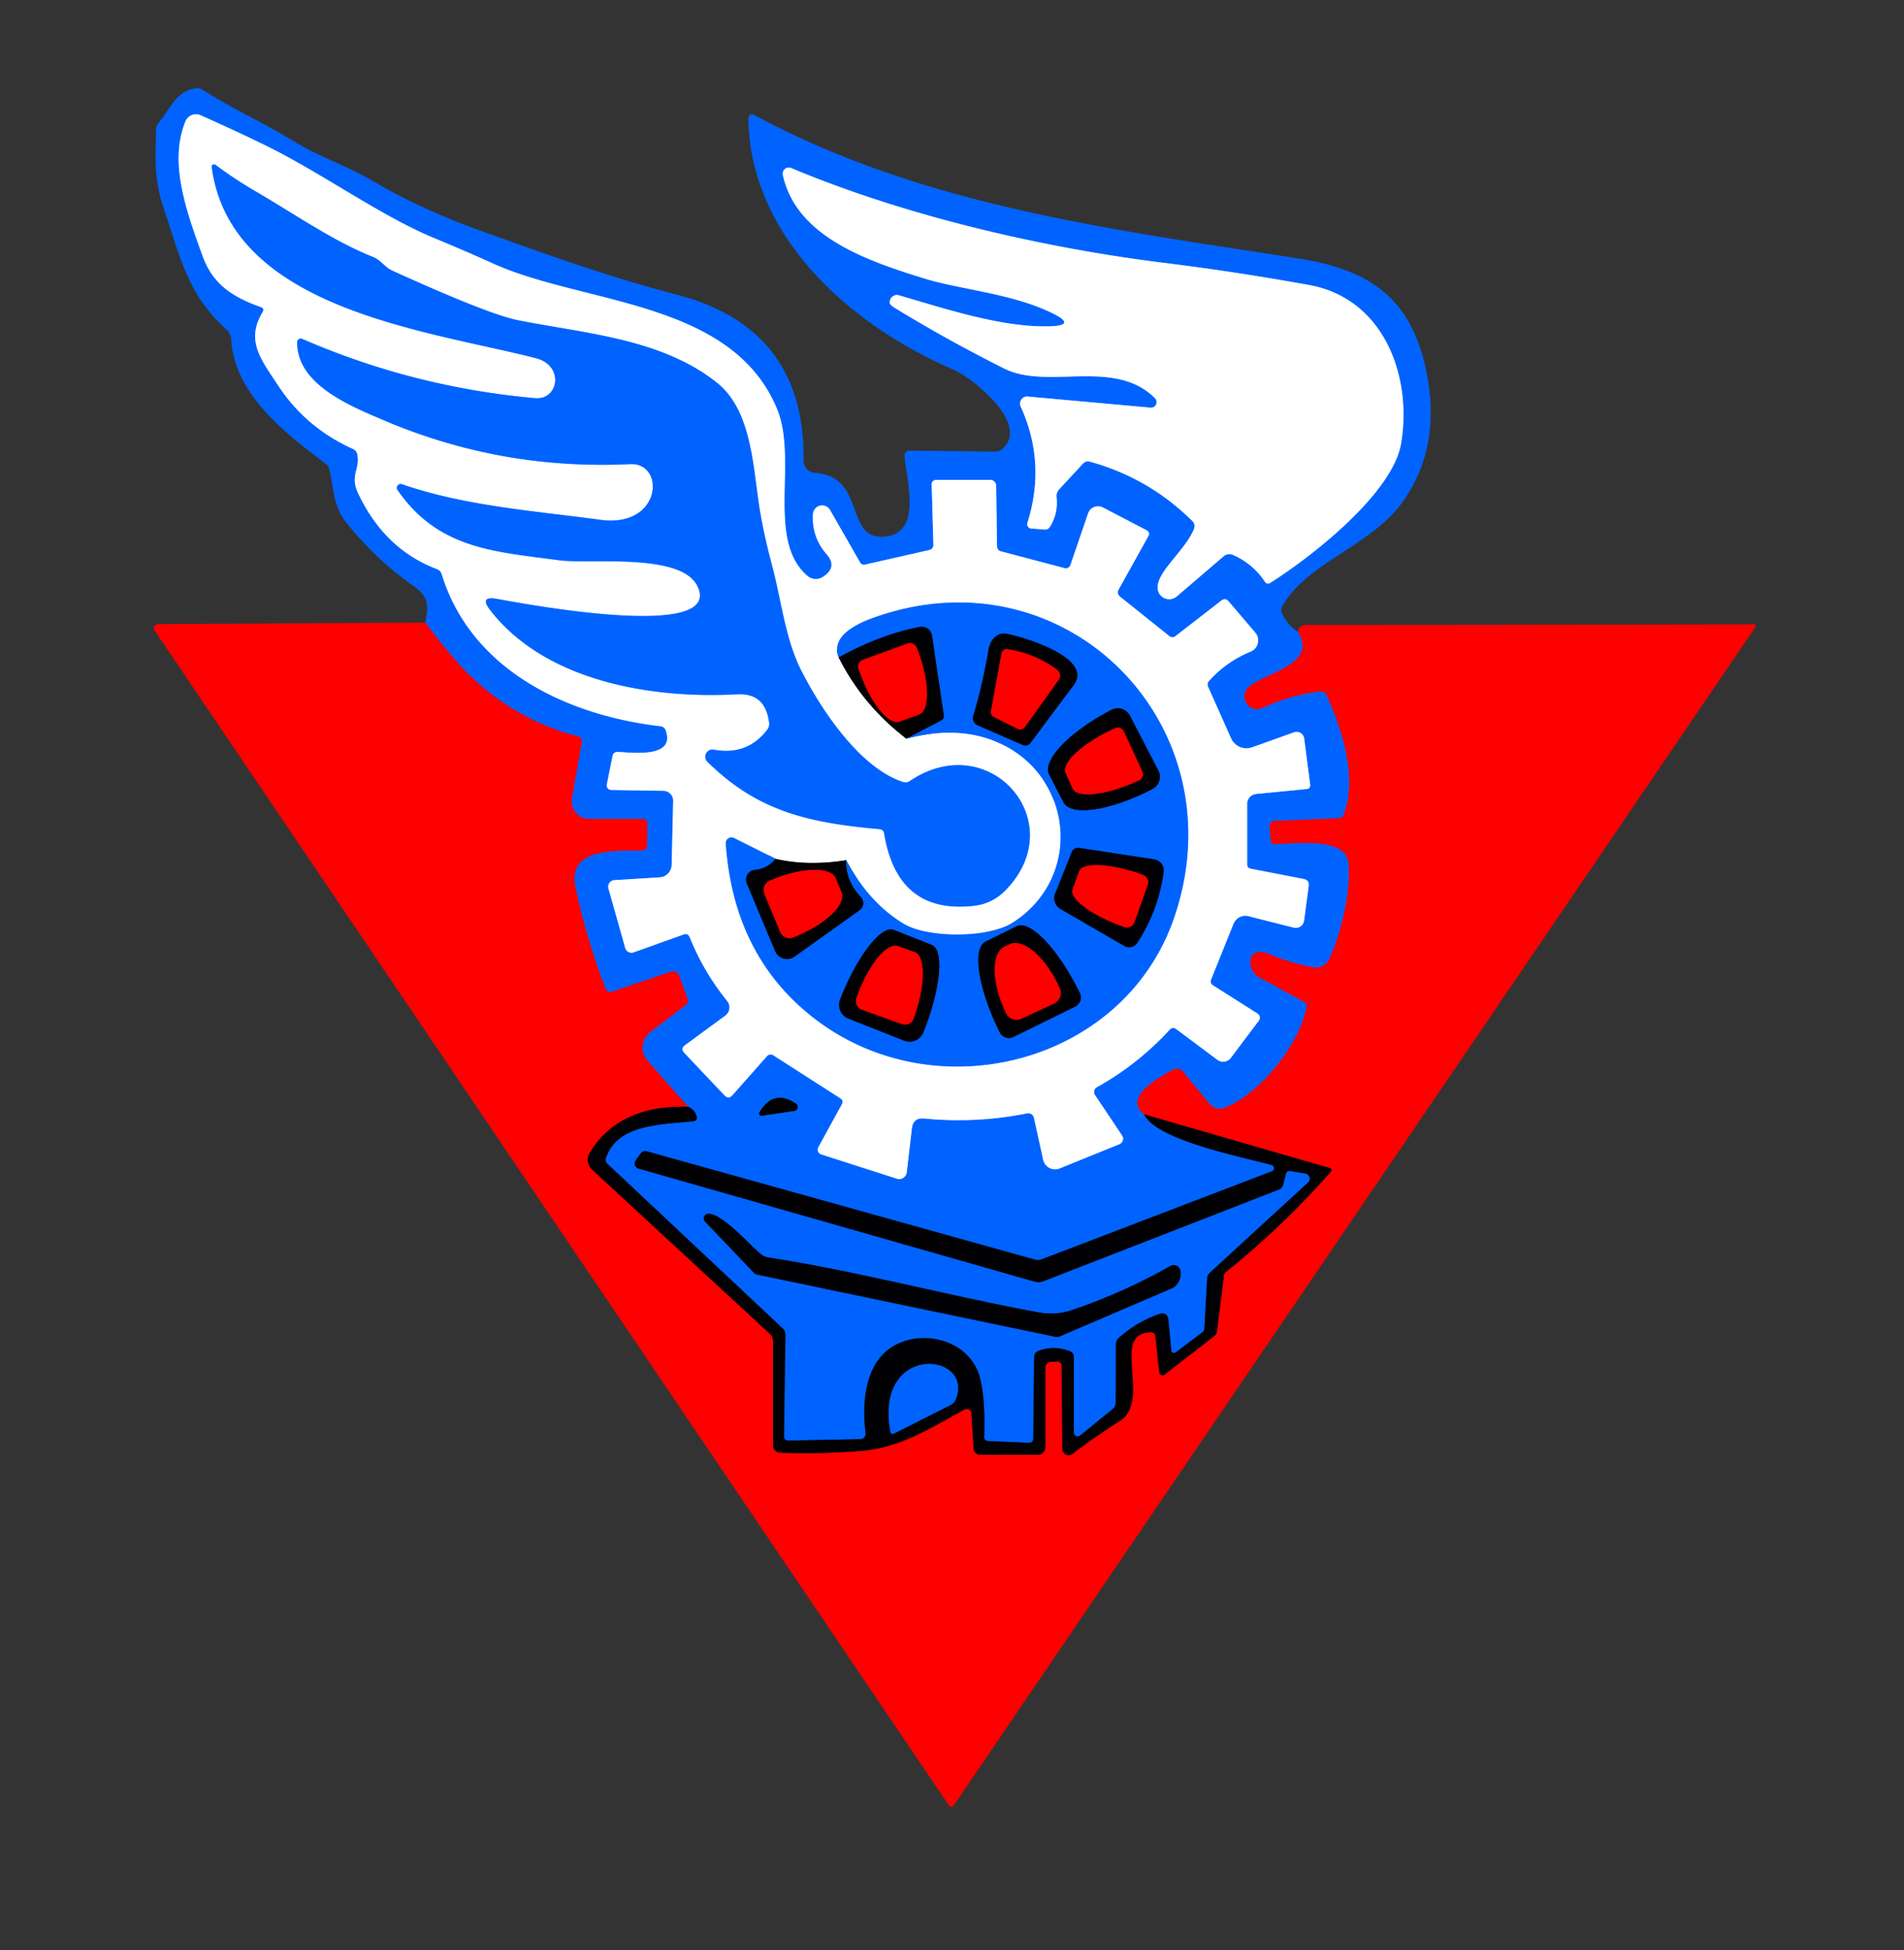 <?xml version="1.0" encoding="UTF-8" standalone="no"?>
<!DOCTYPE svg PUBLIC "-//W3C//DTD SVG 1.1//EN" "http://www.w3.org/Graphics/SVG/1.1/DTD/svg11.dtd">
<svg xmlns="http://www.w3.org/2000/svg" version="1.1" viewBox="0.00 0.00 250.00 256.00">
<rect x="0.00" y="0.00" width="250.00" height="256.00" fill="#333333" stroke="none"/>
<g stroke-width="2.00" fill="none" stroke-linecap="butt">
<path stroke="#803280" vector-effect="non-scaling-stroke" d="
  M 170.43 82.95
  C 173.09 87.23 166.23 88.25 163.99 90.18
  A 1.66 1.66 0.0 0 0 165.78 92.94
  Q 169.27 91.29 173.22 90.78
  Q 173.94 90.68 174.23 91.35
  C 176.26 95.88 178.32 102.15 176.41 106.99
  Q 176.25 107.40 175.81 107.42
  L 167.35 107.77
  A 0.66 0.65 -3.4 0 0 166.72 108.47
  L 166.82 110.20
  Q 166.86 110.86 167.53 110.82
  C 170.69 110.66 176.66 109.98 177.05 113.25
  C 177.48 116.89 176.05 122.64 174.55 125.89
  A 1.98 1.97 -72.1 0 1 172.40 127.00
  Q 169.38 126.43 166.52 125.21
  Q 165.93 124.96 165.43 125.00
  Q 164.56 125.07 164.38 125.45
  A 2.32 2.15 27.4 0 0 165.42 128.35
  L 171.20 131.52
  Q 171.66 131.76 171.56 132.28
  C 170.59 137.15 165.42 143.66 160.77 145.45
  A 1.72 1.70 59.5 0 1 158.84 144.94
  L 155.35 140.72
  Q 154.78 140.04 154.00 140.45
  Q 147.31 143.99 150.24 146.30"
/>
<path stroke="#013281" vector-effect="non-scaling-stroke" d="
  M 150.24 146.30
  C 151.82 149.71 163.24 151.90 166.97 152.95
  A 0.43 0.43 0.0 0 1 167.01 153.77
  L 136.85 165.30
  Q 136.35 165.49 135.83 165.35
  L 84.97 151.16
  Q 84.43 151.01 84.11 151.45
  L 83.47 152.33
  A 0.70 0.69 -64.2 0 0 83.84 153.41
  L 135.86 168.26
  Q 136.43 168.42 136.98 168.21
  L 167.88 156.19
  Q 168.37 155.99 168.50 155.48
  L 168.84 154.11
  Q 168.95 153.66 169.41 153.73
  L 171.42 154.07
  A 0.68 0.68 0.0 0 1 171.76 155.24
  L 158.83 167.11
  Q 158.53 167.38 158.51 167.78
  L 158.14 174.43
  A 0.66 0.65 -17.2 0 1 157.89 174.90
  L 154.54 177.43
  Q 153.84 177.96 153.76 177.08
  L 153.42 173.37
  Q 153.30 172.11 152.11 172.54
  Q 149.23 173.58 146.93 175.61
  A 1.17 1.17 0.0 0 0 146.53 176.49
  L 146.49 184.13
  Q 146.48 184.67 146.07 185.00
  L 141.83 188.46
  A 0.51 0.51 0.0 0 1 141.00 188.07
  L 140.99 178.09
  A 0.74 0.73 11.4 0 0 140.53 177.41
  Q 138.41 176.57 136.33 177.35
  A 0.83 0.83 0.0 0 0 135.79 178.13
  L 135.67 188.89
  A 0.53 0.53 0.0 0 1 135.11 189.42
  L 129.68 189.18
  A 0.48 0.48 0.0 0 1 129.22 188.68
  Q 129.40 183.58 128.65 180.82
  C 127.34 176.00 121.41 174.49 117.52 176.60
  C 113.57 178.74 113.14 184.08 113.66 188.12
  A 0.73 0.72 85.7 0 1 112.96 188.94
  L 103.53 189.12
  Q 102.94 189.13 102.94 188.53
  L 103.13 175.25
  Q 103.14 174.74 102.77 174.40
  L 79.77 152.80
  Q 79.41 152.46 79.57 152.00
  C 81.03 147.70 86.38 147.64 91.00 147.21
  Q 91.61 147.15 91.46 146.56
  Q 91.24 145.69 90.34 145.30"
/>
<path stroke="#803280" vector-effect="non-scaling-stroke" d="
  M 90.34 145.30
  L 85.02 139.26
  A 2.60 2.60 0.0 0 1 85.39 135.48
  L 90.05 131.92
  Q 90.45 131.61 90.28 131.14
  L 89.17 128.07
  A 0.84 0.83 70.6 0 0 88.11 127.56
  L 80.34 130.21
  A 0.65 0.65 0.0 0 1 79.52 129.83
  Q 77.00 123.31 75.56 116.48
  C 74.49 111.40 80.31 111.69 84.26 111.64
  Q 84.94 111.63 84.95 110.95
  L 85.01 108.17
  A 0.66 0.66 0.0 0 0 84.35 107.50
  L 77.35 107.50
  A 2.30 2.29 -85.0 0 1 75.09 104.81
  L 76.39 97.39
  A 0.62 0.61 -78.2 0 0 75.94 96.69
  Q 68.35 94.72 62.52 89.46
  Q 59.80 87.01 55.84 81.74"
/>
<path stroke="#800001" vector-effect="non-scaling-stroke" d="
  M 90.34 145.30
  Q 81.27 145.04 77.43 151.34
  A 1.75 1.75 0.0 0 0 77.74 153.54
  L 101.12 175.14
  A 1.19 1.18 -68.8 0 1 101.50 176.01
  L 101.50 189.73
  A 0.98 0.98 0.0 0 0 102.45 190.71
  Q 107.91 190.92 113.25 190.46
  C 118.23 190.03 122.33 187.42 126.63 185.04
  A 0.62 0.62 0.0 0 1 127.55 185.55
  L 127.84 190.17
  A 0.89 0.88 -1.7 0 0 128.73 191.00
  L 136.25 191.00
  A 1.00 1.00 0.0 0 0 137.25 190.00
  L 137.25 179.55
  A 0.78 0.78 0.0 0 1 138.00 178.77
  L 138.81 178.75
  A 0.56 0.56 0.0 0 1 139.40 179.31
  L 139.49 190.22
  A 0.82 0.82 0.0 0 0 140.81 190.87
  Q 143.77 188.62 147.03 186.55
  C 151.27 183.86 145.71 175.00 151.08 174.91
  Q 151.66 174.90 151.72 175.48
  L 152.22 180.16
  A 0.44 0.44 0.0 0 0 152.92 180.46
  L 159.45 175.38
  A 0.93 0.92 74.9 0 0 159.79 174.78
  L 160.72 167.38
  A 0.50 0.48 -17.4 0 1 160.90 167.05
  Q 168.35 161.06 174.68 153.89
  Q 175.04 153.47 174.51 153.32
  L 150.24 146.30"
/>
<path stroke="#80b1ff" vector-effect="non-scaling-stroke" d="
  M 46.92 59.66
  C 47.31 61.64 45.90 62.38 47.03 64.77
  Q 50.49 72.10 57.37 74.71
  Q 57.85 74.89 58.00 75.39
  C 61.89 87.96 74.40 93.89 86.70 95.34
  Q 87.24 95.40 87.42 95.91
  C 88.71 99.62 82.88 98.77 81.13 98.72
  Q 80.54 98.70 80.42 99.28
  L 79.68 103.00
  A 0.60 0.59 6.5 0 0 80.25 103.71
  L 87.13 103.82
  A 1.29 1.29 0.0 0 1 88.39 105.14
  L 88.19 113.56
  A 1.67 1.66 89.1 0 1 86.63 115.18
  L 80.66 115.55
  A 0.86 0.86 0.0 0 0 79.89 116.64
  L 82.10 124.47
  A 0.85 0.85 0.0 0 0 83.19 125.03
  L 89.76 122.68
  Q 90.34 122.48 90.56 123.04
  Q 92.39 127.59 95.48 131.41
  A 1.34 1.34 0.0 0 1 95.24 133.33
  L 89.93 137.23
  Q 89.33 137.68 89.85 138.22
  L 95.12 143.79
  Q 95.66 144.36 96.18 143.77
  L 100.72 138.64
  A 0.62 0.62 0.0 0 1 101.52 138.53
  L 110.33 144.18
  Q 110.81 144.49 110.53 144.99
  L 107.45 150.62
  A 0.65 0.65 0.0 0 0 107.82 151.55
  L 117.76 154.74
  A 1.00 1.00 0.0 0 0 119.06 153.90
  L 119.73 148.15
  Q 119.90 146.70 121.35 146.84
  Q 128.20 147.50 134.87 146.16
  A 0.77 0.76 -11.7 0 1 135.76 146.74
  L 136.97 152.25
  A 1.60 1.60 0.0 0 0 139.14 153.39
  L 146.98 150.21
  A 0.77 0.77 0.0 0 0 147.33 149.07
  L 143.77 143.75
  A 0.71 0.70 -31.9 0 1 144.01 142.74
  Q 149.41 139.73 153.58 135.18
  Q 153.98 134.75 154.44 135.10
  L 159.84 139.13
  A 1.26 1.26 0.0 0 0 161.61 138.88
  L 165.29 133.99
  A 0.64 0.63 34.7 0 0 165.12 133.07
  L 159.29 129.37
  Q 158.82 129.08 159.03 128.57
  L 161.96 121.28
  A 1.68 1.68 0.0 0 1 163.94 120.28
  L 169.87 121.78
  A 1.10 1.10 0.0 0 0 171.23 120.86
  L 171.83 116.33
  Q 171.94 115.54 171.15 115.39
  L 164.24 114.05
  Q 163.75 113.96 163.75 113.46
  L 163.75 105.55
  A 1.33 1.32 87.1 0 1 164.94 104.23
  L 171.53 103.59
  Q 172.10 103.54 172.02 102.97
  L 171.24 96.95
  A 1.01 1.00 -13.4 0 0 169.91 96.14
  L 164.41 98.11
  A 2.22 2.22 0.0 0 1 161.64 96.93
  L 158.64 90.19
  Q 158.43 89.74 158.77 89.37
  Q 161.05 86.84 164.22 85.54
  A 1.58 1.58 0.0 0 0 164.82 83.05
  L 161.32 78.95
  Q 160.88 78.44 160.36 78.85
  L 154.35 83.51
  Q 153.94 83.82 153.54 83.51
  L 147.09 78.35
  Q 146.57 77.93 146.90 77.36
  L 150.76 70.42
  Q 151.06 69.88 150.52 69.60
  L 144.81 66.62
  A 1.38 1.38 0.0 0 0 142.87 67.40
  L 140.55 74.18
  A 0.63 0.63 0.0 0 1 139.79 74.59
  L 131.46 72.39
  Q 130.92 72.25 130.91 71.69
  L 130.80 63.77
  A 0.79 0.78 89.2 0 0 130.02 63.00
  L 122.91 63.00
  A 0.58 0.57 -1.0 0 0 122.33 63.59
  L 122.56 71.47
  Q 122.58 72.08 121.98 72.22
  L 113.55 74.13
  A 0.55 0.55 0.0 0 1 112.95 73.87
  L 108.99 66.96
  A 1.20 1.20 0.0 0 0 106.75 67.47
  Q 106.55 70.47 108.53 72.75
  Q 110.04 74.47 108.03 75.75
  A 1.70 1.69 -40.9 0 1 106.02 75.61
  C 100.54 70.91 104.81 60.37 102.01 53.65
  C 96.05 39.36 76.66 40.00 64.74 34.60
  Q 61.71 33.22 56.82 31.18
  C 49.80 28.24 42.11 22.62 34.63 18.98
  Q 30.44 16.95 26.33 15.13
  A 1.48 1.48 0.0 0 0 24.36 15.91
  C 22.16 21.26 24.39 27.53 26.63 33.68
  C 28.00 37.43 30.73 39.06 34.24 40.31
  Q 34.77 40.50 34.48 40.98
  C 32.24 44.71 34.22 47.12 36.58 50.69
  Q 40.20 56.17 46.35 58.94
  Q 46.82 59.16 46.92 59.66"
/>
<path stroke="#80b1ff" vector-effect="non-scaling-stroke" d="
  M 156.79 69.41
  C 155.63 72.30 151.75 75.15 152.01 77.32
  A 1.52 1.52 0.0 0 0 154.51 78.30
  L 160.68 73.02
  A 1.14 1.13 36.2 0 1 161.88 72.84
  Q 164.51 74.00 166.07 76.35
  Q 166.37 76.79 166.82 76.50
  C 172.71 72.76 182.87 64.61 183.96 58.25
  C 185.47 49.35 181.67 39.19 171.90 37.42
  Q 162.36 35.69 152.75 34.50
  C 138.14 32.69 119.68 28.70 103.89 22.06
  A 0.81 0.80 5.1 0 0 102.79 22.97
  C 104.56 31.09 113.88 34.24 121.37 36.56
  C 125.67 37.90 132.06 38.46 137.12 40.63
  Q 142.60 42.98 136.63 42.84
  C 130.63 42.71 123.77 40.43 118.03 38.77
  A 0.94 0.94 0.0 0 0 116.83 39.76
  Q 116.86 40.04 117.52 40.44
  Q 124.52 44.71 131.87 48.39
  C 137.57 51.24 146.39 46.95 151.66 52.29
  A 0.73 0.72 -19.6 0 1 151.07 53.52
  L 134.94 52.06
  A 0.93 0.92 80.2 0 0 134.02 53.37
  Q 137.39 60.79 134.90 68.65
  A 0.57 0.56 -79.3 0 0 135.39 69.38
  L 137.13 69.52
  Q 137.62 69.56 137.88 69.13
  Q 138.96 67.35 138.73 65.28
  A 1.31 1.30 63.3 0 1 139.07 64.24
  L 142.18 60.88
  Q 142.57 60.46 143.13 60.61
  Q 150.90 62.77 156.59 68.43
  A 0.92 0.91 -56.9 0 1 156.79 69.41"
/>
<path stroke="#013281" vector-effect="non-scaling-stroke" d="
  M 104.51 144.89
  Q 101.57 142.91 99.72 146.04
  A 0.30 0.29 10.9 0 0 100.02 146.48
  L 104.29 145.84
  A 0.52 0.52 0.0 0 0 104.51 144.89"
/>
<path stroke="#013281" vector-effect="non-scaling-stroke" d="
  M 136.36 172.29
  C 124.48 170.11 112.75 166.92 100.82 165.07
  Q 100.33 164.99 99.95 164.68
  C 98.28 163.32 95.13 159.57 93.09 159.34
  A 0.62 0.62 0.0 0 0 92.58 160.38
  L 99.04 167.14
  A 0.61 0.60 -14.8 0 0 99.36 167.32
  L 138.53 175.49
  Q 138.88 175.56 139.21 175.42
  L 153.84 169.15
  Q 154.30 168.95 154.59 168.54
  Q 155.10 167.82 155.01 166.90
  A 0.91 0.91 0.0 0 0 153.65 166.21
  Q 147.43 169.74 140.69 172.01
  Q 138.62 172.70 136.36 172.29"
/>
<path stroke="#80b1ff" vector-effect="non-scaling-stroke" d="
  M 48.93 33.72
  C 43.72 31.64 38.61 28.06 33.74 25.23
  Q 30.86 23.56 28.29 21.64
  A 0.31 0.30 14.9 0 0 27.80 21.92
  C 30.27 40.61 56.06 43.36 70.36 47.02
  C 74.14 47.99 73.36 52.55 70.25 52.27
  Q 54.34 50.86 39.67 44.49
  A 0.47 0.46 11.8 0 0 39.02 44.91
  C 38.96 50.48 46.03 53.30 50.27 55.12
  Q 65.75 61.75 82.76 60.93
  C 87.40 60.71 86.94 69.35 78.81 68.24
  C 70.10 67.06 61.12 66.45 52.77 63.57
  A 0.50 0.50 0.0 0 0 52.20 64.33
  C 57.57 72.10 64.95 72.41 73.42 73.55
  C 77.50 74.10 89.43 72.50 91.58 76.96
  C 95.16 84.35 67.83 79.08 65.22 78.62
  Q 62.91 78.22 64.34 80.07
  C 71.54 89.39 85.43 91.77 96.73 91.15
  C 99.42 91.00 100.67 92.38 100.99 94.88
  A 1.24 1.21 -31.0 0 1 100.75 95.79
  Q 98.12 99.23 93.73 98.42
  A 0.94 0.94 0.0 0 0 92.90 100.02
  C 99.34 106.36 105.82 108.00 115.47 108.85
  Q 116.00 108.90 116.09 109.42
  Q 117.84 120.03 127.83 118.92
  Q 130.29 118.65 132.01 116.89
  C 140.79 107.93 129.94 95.45 119.46 102.54
  Q 119.04 102.82 118.56 102.66
  C 112.88 100.82 107.80 93.13 105.23 88.08
  C 103.09 83.89 102.60 78.81 101.32 74.03
  Q 100.20 69.83 99.67 66.36
  C 98.87 61.11 98.62 53.86 94.20 50.30
  C 86.94 44.47 76.95 43.81 67.99 42.04
  Q 64.16 41.28 51.52 35.54
  C 50.53 35.10 50.01 34.14 48.93 33.72"
/>
<path stroke="#808081" vector-effect="non-scaling-stroke" d="
  M 110.12 86.31
  Q 113.24 92.53 119.00 96.97"
/>
<path stroke="#80b1ff" vector-effect="non-scaling-stroke" d="
  M 119.00 96.97
  Q 125.93 95.14 131.23 97.55
  C 140.84 101.91 142.32 115.08 132.98 121.14
  C 129.82 123.18 121.81 123.19 118.64 121.27
  Q 114.04 118.48 111.11 112.93"
/>
<path stroke="#808081" vector-effect="non-scaling-stroke" d="
  M 111.11 112.93
  Q 106.06 113.73 101.84 112.75"
/>
<path stroke="#80b1ff" vector-effect="non-scaling-stroke" d="
  M 101.84 112.75
  L 96.38 110.02
  A 0.75 0.75 0.0 0 0 95.30 110.75
  Q 96.32 125.47 106.86 133.65
  C 122.80 146.01 147.53 139.70 154.14 120.54
  C 162.82 95.37 140.07 72.09 114.81 81.06
  Q 108.91 83.15 110.12 86.31"
/>
<path stroke="#013281" vector-effect="non-scaling-stroke" d="
  M 101.84 112.75
  Q 100.73 114.06 99.15 114.19
  A 1.30 1.30 0.0 0 0 98.06 115.99
  L 101.78 124.87
  A 1.69 1.69 0.0 0 0 104.32 125.59
  L 112.87 119.49
  A 1.14 1.14 0.0 0 0 113.04 117.78
  Q 110.98 115.56 111.11 112.93"
/>
<path stroke="#013281" vector-effect="non-scaling-stroke" d="
  M 119.00 96.97
  L 123.55 94.59
  Q 123.99 94.37 123.92 93.88
  L 122.37 83.43
  A 1.35 1.35 0.0 0 0 120.78 82.30
  Q 115.58 83.30 110.12 86.31"
/>
<path stroke="#013281" vector-effect="non-scaling-stroke" d="
  M 130.65 83.63
  Q 129.98 84.25 129.81 85.22
  Q 129.04 89.82 127.79 94.00
  A 1.02 1.01 -70.5 0 0 128.36 95.22
  L 134.31 97.81
  A 0.83 0.82 -60.1 0 0 135.30 97.54
  Q 138.13 93.74 140.97 89.96
  C 143.74 86.26 133.85 83.48 132.11 83.20
  Q 131.28 83.06 130.65 83.63"
/>
<path stroke="#013281" vector-effect="non-scaling-stroke" d="
  M 152.10 101.16
  L 148.36 93.95
  A 1.79 1.79 0.0 0 0 145.95 93.18
  L 145.86 93.23
  A 11.09 3.80 -27.4 0 0 137.76 101.71
  L 139.65 105.35
  A 11.09 3.80 -27.4 0 0 151.25 103.62
  L 151.33 103.57
  A 1.79 1.79 0.0 0 0 152.10 101.16"
/>
<path stroke="#013281" vector-effect="non-scaling-stroke" d="
  M 151.55 112.82
  L 141.67 111.31
  A 0.88 0.88 0.0 0 0 140.73 111.85
  L 138.55 117.30
  A 1.65 1.65 0.0 0 0 139.25 119.34
  L 147.61 124.18
  A 1.29 1.29 0.0 0 0 149.34 123.77
  Q 152.10 119.52 152.79 114.48
  A 1.48 1.48 0.0 0 0 151.55 112.82"
/>
<path stroke="#013281" vector-effect="non-scaling-stroke" d="
  M 133.06 136.14
  L 141.17 132.15
  A 1.34 1.34 0.0 0 0 141.79 130.36
  L 141.72 130.23
  A 11.37 3.58 63.8 0 0 133.49 121.60
  L 129.40 123.62
  A 11.37 3.58 63.8 0 0 131.20 135.40
  L 131.27 135.53
  A 1.34 1.34 0.0 0 0 133.06 136.14"
/>
<path stroke="#013281" vector-effect="non-scaling-stroke" d="
  M 111.41 133.73
  L 118.72 136.62
  A 1.95 1.95 0.0 0 0 121.25 135.52
  L 121.29 135.42
  A 10.96 3.20 -68.4 0 0 122.35 124.05
  L 117.36 122.08
  A 10.96 3.20 -68.4 0 0 110.35 131.09
  L 110.31 131.20
  A 1.95 1.95 0.0 0 0 111.41 133.73"
/>
<path stroke="#800001" vector-effect="non-scaling-stroke" d="
  M 119.16 84.49
  L 113.32 86.61
  A 0.96 0.96 0.0 0 0 112.74 87.84
  L 112.97 88.47
  A 7.64 2.72 70.1 0 0 118.13 94.73
  L 120.67 93.81
  A 7.64 2.72 70.1 0 0 120.63 85.70
  L 120.39 85.06
  A 0.96 0.96 0.0 0 0 119.16 84.49"
/>
<path stroke="#800001" vector-effect="non-scaling-stroke" d="
  M 138.80 87.92
  Q 135.86 85.76 132.26 85.23
  A 0.67 0.67 0.0 0 0 131.50 85.77
  L 130.11 93.39
  A 0.69 0.68 18.5 0 0 130.48 94.12
  L 133.63 95.69
  A 0.74 0.74 0.0 0 0 134.56 95.46
  L 139.01 89.25
  A 0.96 0.96 0.0 0 0 138.80 87.92"
/>
<path stroke="#800001" vector-effect="non-scaling-stroke" d="
  M 149.99 101.30
  L 147.57 96.03
  A 0.87 0.87 0.0 0 0 146.42 95.60
  L 146.27 95.67
  A 8.21 2.66 -24.6 0 0 139.92 101.50
  L 140.84 103.52
  A 8.21 2.66 -24.6 0 0 149.41 102.52
  L 149.56 102.46
  A 0.87 0.87 0.0 0 0 149.99 101.30"
/>
<path stroke="#800001" vector-effect="non-scaling-stroke" d="
  M 148.95 121.08
  L 150.70 116.18
  A 1.04 1.04 0.0 0 0 150.07 114.85
  L 149.91 114.79
  A 7.89 2.38 19.6 0 0 141.68 114.39
  L 140.83 116.76
  A 7.89 2.38 19.6 0 0 147.47 121.65
  L 147.63 121.71
  A 1.04 1.04 0.0 0 0 148.95 121.08"
/>
<path stroke="#800001" vector-effect="non-scaling-stroke" d="
  M 100.37 117.35
  L 102.43 122.34
  A 1.34 1.34 0.0 0 0 104.18 123.07
  L 104.47 122.95
  A 7.79 3.05 -22.5 0 0 110.50 117.15
  L 109.74 115.32
  A 7.79 3.05 -22.5 0 0 101.38 115.48
  L 101.09 115.60
  A 1.34 1.34 0.0 0 0 100.37 117.35"
/>
<path stroke="#800001" vector-effect="non-scaling-stroke" d="
  M 134.12 133.74
  L 138.40 131.75
  A 1.53 1.53 0.0 0 0 139.14 129.71
  L 139.03 129.47
  A 7.72 3.53 65.0 0 0 132.56 123.96
  L 131.91 124.27
  A 7.72 3.53 65.0 0 0 131.98 132.76
  L 132.09 133.00
  A 1.53 1.53 0.0 0 0 134.12 133.74"
/>
<path stroke="#800001" vector-effect="non-scaling-stroke" d="
  M 113.18 132.56
  L 118.43 134.44
  A 1.20 1.20 0.0 0 0 119.97 133.72
  L 120.01 133.59
  A 8.12 2.84 -70.3 0 0 120.08 124.98
  L 117.91 124.21
  A 8.12 2.84 -70.3 0 0 112.50 130.90
  L 112.45 131.03
  A 1.20 1.20 0.0 0 0 113.18 132.56"
/>
<path stroke="#013281" vector-effect="non-scaling-stroke" d="
  M 125.50 183.71
  C 127.95 177.53 114.82 176.21 116.90 187.92
  Q 116.99 188.39 117.42 188.18
  L 124.83 184.44
  Q 125.30 184.20 125.50 183.71"
/>
</g>
<path fill="#0063ff" d="
  M 170.43 82.95
  C 173.09 87.23 166.23 88.25 163.99 90.18
  A 1.66 1.66 0.0 0 0 165.78 92.94
  Q 169.27 91.29 173.22 90.78
  Q 173.94 90.68 174.23 91.35
  C 176.26 95.88 178.32 102.15 176.41 106.99
  Q 176.25 107.40 175.81 107.42
  L 167.35 107.77
  A 0.66 0.65 -3.4 0 0 166.72 108.47
  L 166.82 110.20
  Q 166.86 110.86 167.53 110.82
  C 170.69 110.66 176.66 109.98 177.05 113.25
  C 177.48 116.89 176.05 122.64 174.55 125.89
  A 1.98 1.97 -72.1 0 1 172.40 127.00
  Q 169.38 126.43 166.52 125.21
  Q 165.93 124.96 165.43 125.00
  Q 164.56 125.07 164.38 125.45
  A 2.32 2.15 27.4 0 0 165.42 128.35
  L 171.20 131.52
  Q 171.66 131.76 171.56 132.28
  C 170.59 137.15 165.42 143.66 160.77 145.45
  A 1.72 1.70 59.5 0 1 158.84 144.94
  L 155.35 140.72
  Q 154.78 140.04 154.00 140.45
  Q 147.31 143.99 150.24 146.30
  C 151.82 149.71 163.24 151.90 166.97 152.95
  A 0.43 0.43 0.0 0 1 167.01 153.77
  L 136.85 165.30
  Q 136.35 165.49 135.83 165.35
  L 84.97 151.16
  Q 84.43 151.01 84.11 151.45
  L 83.47 152.33
  A 0.70 0.69 -64.2 0 0 83.84 153.41
  L 135.86 168.26
  Q 136.43 168.42 136.98 168.21
  L 167.88 156.19
  Q 168.37 155.99 168.50 155.48
  L 168.84 154.11
  Q 168.95 153.66 169.41 153.73
  L 171.42 154.07
  A 0.68 0.68 0.0 0 1 171.76 155.24
  L 158.83 167.11
  Q 158.53 167.38 158.51 167.78
  L 158.14 174.43
  A 0.66 0.65 -17.2 0 1 157.89 174.90
  L 154.54 177.43
  Q 153.84 177.96 153.76 177.08
  L 153.42 173.37
  Q 153.30 172.11 152.11 172.54
  Q 149.23 173.58 146.93 175.61
  A 1.17 1.17 0.0 0 0 146.53 176.49
  L 146.49 184.13
  Q 146.48 184.67 146.07 185.00
  L 141.83 188.46
  A 0.51 0.51 0.0 0 1 141.00 188.07
  L 140.99 178.09
  A 0.74 0.73 11.4 0 0 140.53 177.41
  Q 138.41 176.57 136.33 177.35
  A 0.83 0.83 0.0 0 0 135.79 178.13
  L 135.67 188.89
  A 0.53 0.53 0.0 0 1 135.11 189.42
  L 129.68 189.18
  A 0.48 0.48 0.0 0 1 129.22 188.68
  Q 129.40 183.58 128.65 180.82
  C 127.34 176.00 121.41 174.49 117.52 176.60
  C 113.57 178.74 113.14 184.08 113.66 188.12
  A 0.73 0.72 85.7 0 1 112.96 188.94
  L 103.53 189.12
  Q 102.94 189.13 102.94 188.53
  L 103.13 175.25
  Q 103.14 174.74 102.77 174.40
  L 79.77 152.80
  Q 79.41 152.46 79.57 152.00
  C 81.03 147.70 86.38 147.64 91.00 147.21
  Q 91.61 147.15 91.46 146.56
  Q 91.24 145.69 90.34 145.30
  L 85.02 139.26
  A 2.60 2.60 0.0 0 1 85.39 135.48
  L 90.05 131.92
  Q 90.45 131.61 90.28 131.14
  L 89.17 128.07
  A 0.84 0.83 70.6 0 0 88.11 127.56
  L 80.34 130.21
  A 0.65 0.65 0.0 0 1 79.52 129.83
  Q 77.00 123.31 75.56 116.48
  C 74.49 111.40 80.31 111.69 84.26 111.64
  Q 84.94 111.63 84.95 110.95
  L 85.01 108.17
  A 0.66 0.66 0.0 0 0 84.35 107.50
  L 77.35 107.50
  A 2.30 2.29 -85.0 0 1 75.09 104.81
  L 76.39 97.39
  A 0.62 0.61 -78.2 0 0 75.94 96.69
  Q 68.35 94.72 62.52 89.46
  Q 59.80 87.01 55.84 81.74
  C 56.25 79.58 56.35 78.38 54.39 77.01
  Q 49.31 73.44 45.47 68.61
  C 43.77 66.48 43.84 64.27 43.26 61.69
  Q 43.15 61.17 42.73 60.86
  C 37.42 56.87 30.78 51.71 30.36 44.60
  A 2.04 2.03 19.2 0 0 29.68 43.20
  C 24.56 38.63 23.60 33.47 21.47 27.29
  C 20.24 23.69 20.38 20.64 20.50 16.98
  A 1.46 1.45 66.5 0 1 20.84 16.10
  C 22.33 14.37 23.06 11.96 25.74 11.58
  A 1.26 1.24 -32.3 0 1 26.57 11.76
  C 30.50 14.29 34.46 16.03 38.71 18.62
  C 42.06 20.66 45.69 21.83 48.94 23.75
  Q 55.16 27.42 62.75 30.16
  C 72.51 33.68 80.32 36.46 88.88 38.69
  C 100.05 41.60 105.67 48.86 105.51 60.47
  A 1.60 1.59 2.3 0 0 107.00 62.08
  C 113.80 62.55 110.82 70.83 116.07 70.45
  C 121.23 70.08 118.96 62.94 118.78 59.85
  A 0.65 0.64 -1.6 0 1 119.44 59.16
  L 130.64 59.29
  Q 131.18 59.30 131.59 58.95
  C 135.32 55.75 127.81 49.64 125.04 48.45
  C 111.80 42.76 98.47 31.15 98.26 15.52
  A 0.50 0.50 0.0 0 1 99.00 15.08
  C 121.28 27.10 146.06 30.11 170.58 33.95
  C 180.26 35.47 185.70 39.51 187.46 49.71
  C 188.45 55.51 187.63 60.94 184.27 65.76
  C 180.22 71.59 171.53 73.88 168.38 79.58
  Q 168.13 80.03 168.33 80.50
  Q 168.96 81.97 170.43 82.95
  Z
  M 46.92 59.66
  C 47.31 61.64 45.90 62.38 47.03 64.77
  Q 50.49 72.10 57.37 74.71
  Q 57.85 74.89 58.00 75.39
  C 61.89 87.96 74.40 93.89 86.70 95.34
  Q 87.24 95.40 87.42 95.91
  C 88.71 99.62 82.88 98.77 81.13 98.72
  Q 80.54 98.70 80.42 99.28
  L 79.68 103.00
  A 0.60 0.59 6.5 0 0 80.25 103.71
  L 87.13 103.82
  A 1.29 1.29 0.0 0 1 88.39 105.14
  L 88.19 113.56
  A 1.67 1.66 89.1 0 1 86.63 115.18
  L 80.66 115.55
  A 0.86 0.86 0.0 0 0 79.89 116.64
  L 82.10 124.47
  A 0.85 0.85 0.0 0 0 83.19 125.03
  L 89.76 122.68
  Q 90.34 122.48 90.56 123.04
  Q 92.39 127.59 95.48 131.41
  A 1.34 1.34 0.0 0 1 95.24 133.33
  L 89.93 137.23
  Q 89.33 137.68 89.85 138.22
  L 95.12 143.79
  Q 95.66 144.36 96.18 143.77
  L 100.72 138.64
  A 0.62 0.62 0.0 0 1 101.52 138.53
  L 110.33 144.18
  Q 110.81 144.49 110.53 144.99
  L 107.45 150.62
  A 0.65 0.65 0.0 0 0 107.82 151.55
  L 117.76 154.74
  A 1.00 1.00 0.0 0 0 119.06 153.90
  L 119.73 148.15
  Q 119.90 146.70 121.35 146.84
  Q 128.20 147.50 134.87 146.16
  A 0.77 0.76 -11.7 0 1 135.76 146.74
  L 136.97 152.25
  A 1.60 1.60 0.0 0 0 139.14 153.39
  L 146.98 150.21
  A 0.77 0.77 0.0 0 0 147.33 149.07
  L 143.77 143.75
  A 0.71 0.70 -31.9 0 1 144.01 142.74
  Q 149.41 139.73 153.58 135.18
  Q 153.98 134.75 154.44 135.10
  L 159.84 139.13
  A 1.26 1.26 0.0 0 0 161.61 138.88
  L 165.29 133.99
  A 0.64 0.63 34.7 0 0 165.12 133.07
  L 159.29 129.37
  Q 158.82 129.08 159.03 128.57
  L 161.96 121.28
  A 1.68 1.68 0.0 0 1 163.94 120.28
  L 169.87 121.78
  A 1.10 1.10 0.0 0 0 171.23 120.86
  L 171.83 116.33
  Q 171.94 115.54 171.15 115.39
  L 164.24 114.05
  Q 163.75 113.96 163.75 113.46
  L 163.75 105.55
  A 1.33 1.32 87.1 0 1 164.94 104.23
  L 171.53 103.59
  Q 172.10 103.54 172.02 102.97
  L 171.24 96.95
  A 1.01 1.00 -13.4 0 0 169.91 96.14
  L 164.41 98.11
  A 2.22 2.22 0.0 0 1 161.64 96.93
  L 158.64 90.19
  Q 158.43 89.74 158.77 89.37
  Q 161.05 86.84 164.22 85.54
  A 1.58 1.58 0.0 0 0 164.82 83.05
  L 161.32 78.95
  Q 160.88 78.44 160.36 78.85
  L 154.35 83.51
  Q 153.94 83.82 153.54 83.51
  L 147.09 78.35
  Q 146.57 77.93 146.90 77.36
  L 150.76 70.42
  Q 151.06 69.88 150.52 69.60
  L 144.81 66.62
  A 1.38 1.38 0.0 0 0 142.87 67.40
  L 140.55 74.18
  A 0.63 0.63 0.0 0 1 139.79 74.59
  L 131.46 72.39
  Q 130.92 72.25 130.91 71.69
  L 130.80 63.77
  A 0.79 0.78 89.2 0 0 130.02 63.00
  L 122.91 63.00
  A 0.58 0.57 -1.0 0 0 122.33 63.59
  L 122.56 71.47
  Q 122.58 72.08 121.98 72.22
  L 113.55 74.13
  A 0.55 0.55 0.0 0 1 112.95 73.87
  L 108.99 66.96
  A 1.20 1.20 0.0 0 0 106.75 67.47
  Q 106.55 70.47 108.53 72.75
  Q 110.04 74.47 108.03 75.75
  A 1.70 1.69 -40.9 0 1 106.02 75.61
  C 100.54 70.91 104.81 60.37 102.01 53.65
  C 96.05 39.36 76.66 40.00 64.74 34.60
  Q 61.71 33.22 56.82 31.18
  C 49.80 28.24 42.11 22.62 34.63 18.98
  Q 30.44 16.95 26.33 15.13
  A 1.48 1.48 0.0 0 0 24.36 15.91
  C 22.16 21.26 24.39 27.53 26.63 33.68
  C 28.00 37.43 30.73 39.06 34.24 40.31
  Q 34.77 40.50 34.48 40.98
  C 32.24 44.71 34.22 47.12 36.58 50.69
  Q 40.20 56.17 46.35 58.94
  Q 46.82 59.16 46.92 59.66
  Z
  M 156.79 69.41
  C 155.63 72.30 151.75 75.15 152.01 77.32
  A 1.52 1.52 0.0 0 0 154.51 78.30
  L 160.68 73.02
  A 1.14 1.13 36.2 0 1 161.88 72.84
  Q 164.51 74.00 166.07 76.35
  Q 166.37 76.79 166.82 76.50
  C 172.71 72.76 182.87 64.61 183.96 58.25
  C 185.47 49.35 181.67 39.19 171.90 37.42
  Q 162.36 35.69 152.75 34.50
  C 138.14 32.69 119.68 28.70 103.89 22.06
  A 0.81 0.80 5.1 0 0 102.79 22.97
  C 104.56 31.09 113.88 34.24 121.37 36.56
  C 125.67 37.90 132.06 38.46 137.12 40.63
  Q 142.60 42.98 136.63 42.84
  C 130.63 42.71 123.77 40.43 118.03 38.77
  A 0.94 0.94 0.0 0 0 116.83 39.76
  Q 116.86 40.04 117.52 40.44
  Q 124.52 44.71 131.87 48.39
  C 137.57 51.24 146.39 46.95 151.66 52.29
  A 0.73 0.72 -19.6 0 1 151.07 53.52
  L 134.94 52.06
  A 0.93 0.92 80.2 0 0 134.02 53.37
  Q 137.39 60.79 134.90 68.65
  A 0.57 0.56 -79.3 0 0 135.39 69.38
  L 137.13 69.52
  Q 137.62 69.56 137.88 69.13
  Q 138.96 67.35 138.73 65.28
  A 1.31 1.30 63.3 0 1 139.07 64.24
  L 142.18 60.88
  Q 142.57 60.46 143.13 60.61
  Q 150.90 62.77 156.59 68.43
  A 0.92 0.91 -56.9 0 1 156.79 69.41
  Z
  M 104.51 144.89
  Q 101.57 142.91 99.72 146.04
  A 0.30 0.29 10.9 0 0 100.02 146.48
  L 104.29 145.84
  A 0.52 0.52 0.0 0 0 104.51 144.89
  Z
  M 136.36 172.29
  C 124.48 170.11 112.75 166.92 100.82 165.07
  Q 100.33 164.99 99.95 164.68
  C 98.28 163.32 95.13 159.57 93.09 159.34
  A 0.62 0.62 0.0 0 0 92.58 160.38
  L 99.04 167.14
  A 0.61 0.60 -14.8 0 0 99.36 167.32
  L 138.53 175.49
  Q 138.88 175.56 139.21 175.42
  L 153.84 169.15
  Q 154.30 168.95 154.59 168.54
  Q 155.10 167.82 155.01 166.90
  A 0.91 0.91 0.0 0 0 153.65 166.21
  Q 147.43 169.74 140.69 172.01
  Q 138.62 172.70 136.36 172.29
  Z"
/>
<path fill="#ffffff" d="
  M 46.35 58.94
  Q 40.20 56.17 36.58 50.69
  C 34.22 47.12 32.24 44.71 34.48 40.98
  Q 34.77 40.50 34.24 40.31
  C 30.73 39.06 28.00 37.43 26.63 33.68
  C 24.39 27.53 22.16 21.26 24.36 15.91
  A 1.48 1.48 0.0 0 1 26.33 15.13
  Q 30.44 16.95 34.63 18.98
  C 42.11 22.62 49.80 28.24 56.82 31.18
  Q 61.71 33.22 64.74 34.60
  C 76.66 40.00 96.05 39.36 102.01 53.65
  C 104.81 60.37 100.54 70.91 106.02 75.61
  A 1.70 1.69 -40.9 0 0 108.03 75.75
  Q 110.04 74.47 108.53 72.75
  Q 106.55 70.47 106.75 67.47
  A 1.20 1.20 0.0 0 1 108.99 66.96
  L 112.95 73.87
  A 0.55 0.55 0.0 0 0 113.55 74.13
  L 121.98 72.22
  Q 122.58 72.08 122.56 71.47
  L 122.33 63.59
  A 0.58 0.57 -1.0 0 1 122.91 63.00
  L 130.02 63.00
  A 0.79 0.78 89.2 0 1 130.80 63.77
  L 130.91 71.69
  Q 130.92 72.25 131.46 72.39
  L 139.79 74.59
  A 0.63 0.63 0.0 0 0 140.55 74.18
  L 142.87 67.40
  A 1.38 1.38 0.0 0 1 144.81 66.62
  L 150.52 69.60
  Q 151.06 69.88 150.76 70.42
  L 146.90 77.36
  Q 146.57 77.93 147.09 78.35
  L 153.54 83.51
  Q 153.94 83.82 154.35 83.51
  L 160.36 78.85
  Q 160.88 78.44 161.32 78.95
  L 164.82 83.05
  A 1.58 1.58 0.0 0 1 164.22 85.54
  Q 161.05 86.84 158.77 89.37
  Q 158.43 89.74 158.64 90.19
  L 161.64 96.93
  A 2.22 2.22 0.0 0 0 164.41 98.11
  L 169.91 96.14
  A 1.01 1.00 -13.4 0 1 171.24 96.95
  L 172.02 102.97
  Q 172.10 103.54 171.53 103.59
  L 164.94 104.23
  A 1.33 1.32 87.1 0 0 163.75 105.55
  L 163.75 113.46
  Q 163.75 113.96 164.24 114.05
  L 171.15 115.39
  Q 171.94 115.54 171.83 116.33
  L 171.23 120.86
  A 1.10 1.10 0.0 0 1 169.87 121.78
  L 163.94 120.28
  A 1.68 1.68 0.0 0 0 161.96 121.28
  L 159.03 128.57
  Q 158.82 129.08 159.29 129.37
  L 165.12 133.07
  A 0.64 0.63 34.7 0 1 165.29 133.99
  L 161.61 138.88
  A 1.26 1.26 0.0 0 1 159.84 139.13
  L 154.44 135.10
  Q 153.98 134.75 153.58 135.18
  Q 149.41 139.73 144.01 142.74
  A 0.71 0.70 -31.9 0 0 143.77 143.75
  L 147.33 149.07
  A 0.77 0.77 0.0 0 1 146.98 150.21
  L 139.14 153.39
  A 1.60 1.60 0.0 0 1 136.97 152.25
  L 135.76 146.74
  A 0.77 0.76 -11.7 0 0 134.87 146.16
  Q 128.20 147.50 121.35 146.84
  Q 119.90 146.70 119.73 148.15
  L 119.06 153.90
  A 1.00 1.00 0.0 0 1 117.76 154.74
  L 107.82 151.55
  A 0.65 0.65 0.0 0 1 107.45 150.62
  L 110.53 144.99
  Q 110.81 144.49 110.33 144.18
  L 101.52 138.53
  A 0.62 0.62 0.0 0 0 100.72 138.64
  L 96.18 143.77
  Q 95.66 144.36 95.12 143.79
  L 89.85 138.22
  Q 89.33 137.68 89.93 137.23
  L 95.24 133.33
  A 1.34 1.34 0.0 0 0 95.48 131.41
  Q 92.39 127.59 90.56 123.04
  Q 90.34 122.48 89.76 122.68
  L 83.19 125.03
  A 0.85 0.85 0.0 0 1 82.10 124.47
  L 79.89 116.64
  A 0.86 0.86 0.0 0 1 80.66 115.55
  L 86.63 115.18
  A 1.67 1.66 89.1 0 0 88.19 113.56
  L 88.39 105.14
  A 1.29 1.29 0.0 0 0 87.13 103.82
  L 80.25 103.71
  A 0.60 0.59 6.5 0 1 79.68 103.00
  L 80.42 99.28
  Q 80.54 98.70 81.13 98.72
  C 82.88 98.77 88.71 99.62 87.42 95.91
  Q 87.24 95.40 86.70 95.34
  C 74.40 93.89 61.89 87.96 58.00 75.39
  Q 57.85 74.89 57.37 74.71
  Q 50.49 72.10 47.03 64.77
  C 45.90 62.38 47.31 61.64 46.92 59.66
  Q 46.82 59.16 46.35 58.94
  Z
  M 48.93 33.72
  C 43.72 31.64 38.61 28.06 33.74 25.23
  Q 30.86 23.56 28.29 21.64
  A 0.31 0.30 14.9 0 0 27.80 21.92
  C 30.27 40.61 56.06 43.36 70.36 47.02
  C 74.14 47.99 73.36 52.55 70.25 52.27
  Q 54.34 50.86 39.67 44.49
  A 0.47 0.46 11.8 0 0 39.02 44.91
  C 38.96 50.48 46.03 53.30 50.27 55.12
  Q 65.75 61.75 82.76 60.93
  C 87.40 60.71 86.94 69.35 78.81 68.24
  C 70.10 67.06 61.12 66.45 52.77 63.57
  A 0.50 0.50 0.0 0 0 52.20 64.33
  C 57.57 72.10 64.95 72.41 73.42 73.55
  C 77.50 74.10 89.43 72.50 91.58 76.96
  C 95.16 84.35 67.83 79.08 65.22 78.62
  Q 62.91 78.22 64.34 80.07
  C 71.54 89.39 85.43 91.77 96.73 91.15
  C 99.42 91.00 100.67 92.38 100.99 94.88
  A 1.24 1.21 -31.0 0 1 100.75 95.79
  Q 98.12 99.23 93.73 98.42
  A 0.94 0.94 0.0 0 0 92.90 100.02
  C 99.34 106.36 105.82 108.00 115.47 108.85
  Q 116.00 108.90 116.09 109.42
  Q 117.84 120.03 127.83 118.92
  Q 130.29 118.65 132.01 116.89
  C 140.79 107.93 129.94 95.45 119.46 102.54
  Q 119.04 102.82 118.56 102.66
  C 112.88 100.82 107.80 93.13 105.23 88.08
  C 103.09 83.89 102.60 78.81 101.32 74.03
  Q 100.20 69.83 99.67 66.36
  C 98.87 61.11 98.62 53.86 94.20 50.30
  C 86.94 44.47 76.95 43.81 67.99 42.04
  Q 64.16 41.28 51.52 35.54
  C 50.53 35.10 50.01 34.14 48.93 33.72
  Z
  M 110.12 86.31
  Q 113.24 92.53 119.00 96.97
  Q 125.93 95.14 131.23 97.55
  C 140.84 101.91 142.32 115.08 132.98 121.14
  C 129.82 123.18 121.81 123.19 118.64 121.27
  Q 114.04 118.48 111.11 112.93
  Q 106.06 113.73 101.84 112.75
  L 96.38 110.02
  A 0.75 0.75 0.0 0 0 95.30 110.75
  Q 96.32 125.47 106.86 133.65
  C 122.80 146.01 147.53 139.70 154.14 120.54
  C 162.82 95.37 140.07 72.09 114.81 81.06
  Q 108.91 83.15 110.12 86.31
  Z"
/>
<path fill="#0063ff" d="
  M 48.93 33.72
  C 50.01 34.14 50.53 35.10 51.52 35.54
  Q 64.16 41.28 67.99 42.04
  C 76.95 43.81 86.94 44.47 94.20 50.30
  C 98.62 53.86 98.87 61.11 99.67 66.36
  Q 100.20 69.83 101.32 74.03
  C 102.60 78.81 103.09 83.89 105.23 88.08
  C 107.80 93.13 112.88 100.82 118.56 102.66
  Q 119.04 102.82 119.46 102.54
  C 129.94 95.45 140.79 107.93 132.01 116.89
  Q 130.29 118.65 127.83 118.92
  Q 117.84 120.03 116.09 109.42
  Q 116.00 108.90 115.47 108.85
  C 105.82 108.00 99.34 106.36 92.90 100.02
  A 0.94 0.94 0.0 0 1 93.73 98.42
  Q 98.12 99.23 100.75 95.79
  A 1.24 1.21 -31.0 0 0 100.99 94.88
  C 100.67 92.38 99.42 91.00 96.73 91.15
  C 85.43 91.77 71.54 89.39 64.34 80.07
  Q 62.91 78.22 65.22 78.62
  C 67.83 79.08 95.16 84.35 91.58 76.96
  C 89.43 72.50 77.50 74.10 73.42 73.55
  C 64.95 72.41 57.57 72.10 52.20 64.33
  A 0.50 0.50 0.0 0 1 52.77 63.57
  C 61.12 66.45 70.10 67.06 78.81 68.24
  C 86.94 69.35 87.40 60.71 82.76 60.93
  Q 65.75 61.75 50.27 55.12
  C 46.03 53.30 38.96 50.48 39.02 44.91
  A 0.47 0.46 11.8 0 1 39.67 44.49
  Q 54.34 50.86 70.25 52.27
  C 73.36 52.55 74.14 47.99 70.36 47.02
  C 56.06 43.36 30.27 40.61 27.80 21.92
  A 0.31 0.30 14.9 0 1 28.29 21.64
  Q 30.86 23.56 33.74 25.23
  C 38.61 28.06 43.72 31.64 48.93 33.72
  Z"
/>
<path fill="#ffffff" d="
  M 152.01 77.32
  C 151.75 75.15 155.63 72.30 156.79 69.41
  A 0.92 0.91 -56.9 0 0 156.59 68.43
  Q 150.90 62.77 143.13 60.61
  Q 142.57 60.46 142.18 60.88
  L 139.07 64.24
  A 1.31 1.30 63.3 0 0 138.73 65.28
  Q 138.96 67.35 137.88 69.13
  Q 137.62 69.56 137.13 69.52
  L 135.39 69.38
  A 0.57 0.56 -79.3 0 1 134.90 68.65
  Q 137.39 60.79 134.02 53.37
  A 0.93 0.92 80.2 0 1 134.94 52.06
  L 151.07 53.52
  A 0.73 0.72 -19.6 0 0 151.66 52.29
  C 146.39 46.95 137.57 51.24 131.87 48.39
  Q 124.52 44.71 117.52 40.44
  Q 116.86 40.04 116.83 39.76
  A 0.94 0.94 0.0 0 1 118.03 38.77
  C 123.77 40.43 130.63 42.71 136.63 42.84
  Q 142.60 42.98 137.12 40.63
  C 132.06 38.46 125.67 37.90 121.37 36.56
  C 113.88 34.24 104.56 31.09 102.79 22.97
  A 0.81 0.80 5.1 0 1 103.89 22.06
  C 119.68 28.70 138.14 32.69 152.75 34.50
  Q 162.36 35.69 171.90 37.42
  C 181.67 39.19 185.47 49.35 183.96 58.25
  C 182.87 64.61 172.71 72.76 166.82 76.50
  Q 166.37 76.79 166.07 76.35
  Q 164.51 74.00 161.88 72.84
  A 1.14 1.13 36.2 0 0 160.68 73.02
  L 154.51 78.30
  A 1.52 1.52 0.0 0 1 152.01 77.32
  Z"
/>
<path fill="#0063ff" d="
  M 101.84 112.75
  Q 100.73 114.06 99.15 114.19
  A 1.30 1.30 0.0 0 0 98.06 115.99
  L 101.78 124.87
  A 1.69 1.69 0.0 0 0 104.32 125.59
  L 112.87 119.49
  A 1.14 1.14 0.0 0 0 113.04 117.78
  Q 110.98 115.56 111.11 112.93
  Q 114.04 118.48 118.64 121.27
  C 121.81 123.19 129.82 123.18 132.98 121.14
  C 142.32 115.08 140.84 101.91 131.23 97.55
  Q 125.93 95.14 119.00 96.97
  L 123.55 94.59
  Q 123.99 94.37 123.92 93.88
  L 122.37 83.43
  A 1.35 1.35 0.0 0 0 120.78 82.30
  Q 115.58 83.30 110.12 86.31
  Q 108.91 83.15 114.81 81.06
  C 140.07 72.09 162.82 95.37 154.14 120.54
  C 147.53 139.70 122.80 146.01 106.86 133.65
  Q 96.32 125.47 95.30 110.75
  A 0.75 0.75 0.0 0 1 96.38 110.02
  L 101.84 112.75
  Z
  M 130.65 83.63
  Q 129.98 84.25 129.81 85.22
  Q 129.04 89.82 127.79 94.00
  A 1.02 1.01 -70.5 0 0 128.36 95.22
  L 134.31 97.81
  A 0.83 0.82 -60.1 0 0 135.30 97.54
  Q 138.13 93.74 140.97 89.96
  C 143.74 86.26 133.85 83.48 132.11 83.20
  Q 131.28 83.06 130.65 83.63
  Z
  M 152.10 101.16
  L 148.36 93.95
  A 1.79 1.79 0.0 0 0 145.95 93.18
  L 145.86 93.23
  A 11.09 3.80 -27.4 0 0 137.76 101.71
  L 139.65 105.35
  A 11.09 3.80 -27.4 0 0 151.25 103.62
  L 151.33 103.57
  A 1.79 1.79 0.0 0 0 152.10 101.16
  Z
  M 151.55 112.82
  L 141.67 111.31
  A 0.88 0.88 0.0 0 0 140.73 111.85
  L 138.55 117.30
  A 1.65 1.65 0.0 0 0 139.25 119.34
  L 147.61 124.18
  A 1.29 1.29 0.0 0 0 149.34 123.77
  Q 152.10 119.52 152.79 114.48
  A 1.48 1.48 0.0 0 0 151.55 112.82
  Z
  M 133.06 136.14
  L 141.17 132.15
  A 1.34 1.34 0.0 0 0 141.79 130.36
  L 141.72 130.23
  A 11.37 3.58 63.8 0 0 133.49 121.60
  L 129.40 123.62
  A 11.37 3.58 63.8 0 0 131.20 135.40
  L 131.27 135.53
  A 1.34 1.34 0.0 0 0 133.06 136.14
  Z
  M 111.41 133.73
  L 118.72 136.62
  A 1.95 1.95 0.0 0 0 121.25 135.52
  L 121.29 135.42
  A 10.96 3.20 -68.4 0 0 122.35 124.05
  L 117.36 122.08
  A 10.96 3.20 -68.4 0 0 110.35 131.09
  L 110.31 131.20
  A 1.95 1.95 0.0 0 0 111.41 133.73
  Z"
/>
<path fill="#ff0000" d="
  M 55.84 81.74
  Q 59.80 87.01 62.52 89.46
  Q 68.35 94.72 75.94 96.69
  A 0.62 0.61 -78.2 0 1 76.39 97.39
  L 75.09 104.81
  A 2.30 2.29 -85.0 0 0 77.35 107.50
  L 84.35 107.50
  A 0.66 0.66 0.0 0 1 85.01 108.17
  L 84.95 110.95
  Q 84.94 111.63 84.26 111.64
  C 80.31 111.69 74.49 111.40 75.56 116.48
  Q 77.00 123.31 79.52 129.83
  A 0.65 0.65 0.0 0 0 80.34 130.21
  L 88.11 127.56
  A 0.84 0.83 70.6 0 1 89.17 128.07
  L 90.28 131.14
  Q 90.45 131.61 90.05 131.92
  L 85.39 135.48
  A 2.60 2.60 0.0 0 0 85.02 139.26
  L 90.34 145.30
  Q 81.27 145.04 77.43 151.34
  A 1.75 1.75 0.0 0 0 77.74 153.54
  L 101.12 175.14
  A 1.19 1.18 -68.8 0 1 101.50 176.01
  L 101.50 189.73
  A 0.98 0.98 0.0 0 0 102.45 190.71
  Q 107.91 190.92 113.25 190.46
  C 118.23 190.03 122.33 187.42 126.63 185.04
  A 0.62 0.62 0.0 0 1 127.55 185.55
  L 127.84 190.17
  A 0.89 0.88 -1.7 0 0 128.73 191.00
  L 136.25 191.00
  A 1.00 1.00 0.0 0 0 137.25 190.00
  L 137.25 179.55
  A 0.78 0.78 0.0 0 1 138.00 178.77
  L 138.81 178.75
  A 0.56 0.56 0.0 0 1 139.40 179.31
  L 139.49 190.22
  A 0.82 0.82 0.0 0 0 140.81 190.87
  Q 143.77 188.62 147.03 186.55
  C 151.27 183.86 145.71 175.00 151.08 174.91
  Q 151.66 174.90 151.72 175.48
  L 152.22 180.16
  A 0.44 0.44 0.0 0 0 152.92 180.46
  L 159.45 175.38
  A 0.93 0.92 74.9 0 0 159.79 174.78
  L 160.72 167.38
  A 0.50 0.48 -17.4 0 1 160.90 167.05
  Q 168.35 161.06 174.68 153.89
  Q 175.04 153.47 174.51 153.32
  L 150.24 146.30
  Q 147.31 143.99 154.00 140.45
  Q 154.78 140.04 155.35 140.72
  L 158.84 144.94
  A 1.72 1.70 59.5 0 0 160.77 145.45
  C 165.42 143.66 170.59 137.15 171.56 132.28
  Q 171.66 131.76 171.20 131.52
  L 165.42 128.35
  A 2.32 2.15 27.4 0 1 164.38 125.45
  Q 164.56 125.07 165.43 125.00
  Q 165.93 124.96 166.52 125.21
  Q 169.38 126.43 172.40 127.00
  A 1.98 1.97 -72.1 0 0 174.55 125.89
  C 176.05 122.64 177.48 116.89 177.05 113.25
  C 176.66 109.98 170.69 110.66 167.53 110.82
  Q 166.86 110.86 166.82 110.20
  L 166.72 108.47
  A 0.66 0.65 -3.4 0 1 167.35 107.77
  L 175.81 107.42
  Q 176.25 107.40 176.41 106.99
  C 178.32 102.15 176.26 95.88 174.23 91.35
  Q 173.94 90.68 173.22 90.78
  Q 169.27 91.29 165.78 92.94
  A 1.66 1.66 0.0 0 1 163.99 90.18
  C 166.23 88.25 173.09 87.23 170.43 82.95
  Q 170.55 82.04 171.56 82.04
  Q 200.60 82.04 230.28 81.96
  A 0.24 0.24 0.0 0 1 230.48 82.34
  L 125.21 237.05
  A 0.37 0.37 0.0 0 1 124.61 237.05
  L 20.47 83.03
  Q 19.73 81.93 21.05 81.93
  L 55.84 81.74
  Z"
/>
<path fill="#010002" d="
  M 119.00 96.97
  Q 113.24 92.53 110.12 86.31
  Q 115.58 83.30 120.78 82.30
  A 1.35 1.35 0.0 0 1 122.37 83.43
  L 123.92 93.88
  Q 123.99 94.37 123.55 94.59
  L 119.00 96.97
  Z
  M 119.16 84.49
  L 113.32 86.61
  A 0.96 0.96 0.0 0 0 112.74 87.84
  L 112.97 88.47
  A 7.64 2.72 70.1 0 0 118.13 94.73
  L 120.67 93.81
  A 7.64 2.72 70.1 0 0 120.63 85.70
  L 120.39 85.06
  A 0.96 0.96 0.0 0 0 119.16 84.49
  Z"
/>
<path fill="#010002" d="
  M 130.65 83.63
  Q 131.28 83.06 132.11 83.20
  C 133.85 83.48 143.74 86.26 140.97 89.96
  Q 138.13 93.74 135.30 97.54
  A 0.83 0.82 -60.1 0 1 134.31 97.81
  L 128.36 95.22
  A 1.02 1.01 -70.5 0 1 127.79 94.00
  Q 129.04 89.82 129.81 85.22
  Q 129.98 84.25 130.65 83.63
  Z
  M 138.80 87.92
  Q 135.86 85.76 132.26 85.23
  A 0.67 0.67 0.0 0 0 131.50 85.77
  L 130.11 93.39
  A 0.69 0.68 18.5 0 0 130.48 94.12
  L 133.63 95.69
  A 0.74 0.74 0.0 0 0 134.56 95.46
  L 139.01 89.25
  A 0.96 0.96 0.0 0 0 138.80 87.92
  Z"
/>
<path fill="#ff0000" d="
  M 119.16 84.49
  A 0.96 0.96 0.0 0 1 120.39 85.06
  L 120.63 85.70
  A 7.64 2.72 70.1 0 1 120.67 93.81
  L 118.13 94.73
  A 7.64 2.72 70.1 0 1 112.97 88.47
  L 112.74 87.84
  A 0.96 0.96 0.0 0 1 113.32 86.61
  L 119.16 84.49
  Z"
/>
<path fill="#ff0000" d="
  M 138.80 87.92
  A 0.96 0.96 0.0 0 1 139.01 89.25
  L 134.56 95.46
  A 0.74 0.74 0.0 0 1 133.63 95.69
  L 130.48 94.12
  A 0.69 0.68 18.5 0 1 130.11 93.39
  L 131.50 85.77
  A 0.67 0.67 0.0 0 1 132.26 85.23
  Q 135.86 85.76 138.80 87.92
  Z"
/>
<path fill="#010002" d="
  M 152.10 101.16
  A 1.79 1.79 0.0 0 1 151.33 103.57
  L 151.25 103.62
  A 11.09 3.80 -27.4 0 1 139.65 105.35
  L 137.76 101.71
  A 11.09 3.80 -27.4 0 1 145.86 93.23
  L 145.95 93.18
  A 1.79 1.79 0.0 0 1 148.36 93.95
  L 152.10 101.16
  Z
  M 149.99 101.30
  L 147.57 96.03
  A 0.87 0.87 0.0 0 0 146.42 95.60
  L 146.27 95.67
  A 8.21 2.66 -24.6 0 0 139.92 101.50
  L 140.84 103.52
  A 8.21 2.66 -24.6 0 0 149.41 102.52
  L 149.56 102.46
  A 0.87 0.87 0.0 0 0 149.99 101.30
  Z"
/>
<path fill="#ff0000" d="
  M 149.99 101.30
  A 0.87 0.87 0.0 0 1 149.56 102.46
  L 149.41 102.52
  A 8.21 2.66 -24.6 0 1 140.84 103.52
  L 139.92 101.50
  A 8.21 2.66 -24.6 0 1 146.27 95.67
  L 146.42 95.60
  A 0.87 0.87 0.0 0 1 147.57 96.03
  L 149.99 101.30
  Z"
/>
<path fill="#010002" d="
  M 151.55 112.82
  A 1.48 1.48 0.0 0 1 152.79 114.48
  Q 152.10 119.52 149.34 123.77
  A 1.29 1.29 0.0 0 1 147.61 124.18
  L 139.25 119.34
  A 1.65 1.65 0.0 0 1 138.55 117.30
  L 140.73 111.85
  A 0.88 0.88 0.0 0 1 141.67 111.31
  L 151.55 112.82
  Z
  M 148.95 121.08
  L 150.70 116.18
  A 1.04 1.04 0.0 0 0 150.07 114.85
  L 149.91 114.79
  A 7.89 2.38 19.6 0 0 141.68 114.39
  L 140.83 116.76
  A 7.89 2.38 19.6 0 0 147.47 121.65
  L 147.63 121.71
  A 1.04 1.04 0.0 0 0 148.95 121.08
  Z"
/>
<path fill="#010002" d="
  M 101.84 112.75
  Q 106.06 113.73 111.11 112.93
  Q 110.98 115.56 113.04 117.78
  A 1.14 1.14 0.0 0 1 112.87 119.49
  L 104.32 125.59
  A 1.69 1.69 0.0 0 1 101.78 124.87
  L 98.06 115.99
  A 1.30 1.30 0.0 0 1 99.15 114.19
  Q 100.73 114.06 101.84 112.75
  Z
  M 100.37 117.35
  L 102.43 122.34
  A 1.34 1.34 0.0 0 0 104.18 123.07
  L 104.47 122.95
  A 7.79 3.05 -22.5 0 0 110.50 117.15
  L 109.74 115.32
  A 7.79 3.05 -22.5 0 0 101.38 115.48
  L 101.09 115.60
  A 1.34 1.34 0.0 0 0 100.37 117.35
  Z"
/>
<path fill="#ff0000" d="
  M 148.95 121.08
  A 1.04 1.04 0.0 0 1 147.63 121.71
  L 147.47 121.65
  A 7.89 2.38 19.6 0 1 140.83 116.76
  L 141.68 114.39
  A 7.89 2.38 19.6 0 1 149.91 114.79
  L 150.07 114.85
  A 1.04 1.04 0.0 0 1 150.70 116.18
  L 148.95 121.08
  Z"
/>
<path fill="#ff0000" d="
  M 100.37 117.35
  A 1.34 1.34 0.0 0 1 101.09 115.60
  L 101.38 115.48
  A 7.79 3.05 -22.5 0 1 109.74 115.32
  L 110.50 117.15
  A 7.79 3.05 -22.5 0 1 104.47 122.95
  L 104.18 123.07
  A 1.34 1.34 0.0 0 1 102.43 122.34
  L 100.37 117.35
  Z"
/>
<path fill="#010002" d="
  M 133.06 136.14
  A 1.34 1.34 0.0 0 1 131.27 135.53
  L 131.20 135.40
  A 11.37 3.58 63.8 0 1 129.40 123.62
  L 133.49 121.60
  A 11.37 3.58 63.8 0 1 141.72 130.23
  L 141.79 130.36
  A 1.34 1.34 0.0 0 1 141.17 132.15
  L 133.06 136.14
  Z
  M 134.12 133.74
  L 138.40 131.75
  A 1.53 1.53 0.0 0 0 139.14 129.71
  L 139.03 129.47
  A 7.72 3.53 65.0 0 0 132.56 123.96
  L 131.91 124.27
  A 7.72 3.53 65.0 0 0 131.98 132.76
  L 132.09 133.00
  A 1.53 1.53 0.0 0 0 134.12 133.74
  Z"
/>
<path fill="#010002" d="
  M 111.41 133.73
  A 1.95 1.95 0.0 0 1 110.31 131.20
  L 110.35 131.09
  A 10.96 3.20 -68.4 0 1 117.36 122.08
  L 122.35 124.05
  A 10.96 3.20 -68.4 0 1 121.29 135.42
  L 121.25 135.52
  A 1.95 1.95 0.0 0 1 118.72 136.62
  L 111.41 133.73
  Z
  M 113.18 132.56
  L 118.43 134.44
  A 1.20 1.20 0.0 0 0 119.97 133.72
  L 120.01 133.59
  A 8.12 2.84 -70.3 0 0 120.08 124.98
  L 117.91 124.21
  A 8.12 2.84 -70.3 0 0 112.50 130.90
  L 112.45 131.03
  A 1.20 1.20 0.0 0 0 113.18 132.56
  Z"
/>
<path fill="#ff0000" d="
  M 134.12 133.74
  A 1.53 1.53 0.0 0 1 132.09 133.00
  L 131.98 132.76
  A 7.72 3.53 65.0 0 1 131.91 124.27
  L 132.56 123.96
  A 7.72 3.53 65.0 0 1 139.03 129.47
  L 139.14 129.71
  A 1.53 1.53 0.0 0 1 138.40 131.75
  L 134.12 133.74
  Z"
/>
<path fill="#ff0000" d="
  M 113.18 132.56
  A 1.20 1.20 0.0 0 1 112.45 131.03
  L 112.50 130.90
  A 8.12 2.84 -70.3 0 1 117.91 124.21
  L 120.08 124.98
  A 8.12 2.84 -70.3 0 1 120.01 133.59
  L 119.97 133.72
  A 1.20 1.20 0.0 0 1 118.43 134.44
  L 113.18 132.56
  Z"
/>
<path fill="#010002" d="
  M 104.51 144.89
  A 0.52 0.52 0.0 0 1 104.29 145.84
  L 100.02 146.48
  A 0.30 0.29 10.9 0 1 99.72 146.04
  Q 101.57 142.91 104.51 144.89
  Z"
/>
<path fill="#010002" d="
  M 90.34 145.30
  Q 91.24 145.69 91.46 146.56
  Q 91.61 147.15 91.00 147.21
  C 86.38 147.64 81.03 147.70 79.57 152.00
  Q 79.41 152.46 79.77 152.80
  L 102.77 174.40
  Q 103.14 174.74 103.13 175.25
  L 102.94 188.53
  Q 102.94 189.13 103.53 189.12
  L 112.96 188.94
  A 0.73 0.72 85.7 0 0 113.66 188.12
  C 113.14 184.08 113.57 178.74 117.52 176.60
  C 121.41 174.49 127.34 176.00 128.65 180.82
  Q 129.40 183.58 129.22 188.68
  A 0.48 0.48 0.0 0 0 129.68 189.18
  L 135.11 189.42
  A 0.53 0.53 0.0 0 0 135.67 188.89
  L 135.79 178.13
  A 0.83 0.83 0.0 0 1 136.33 177.35
  Q 138.41 176.57 140.53 177.41
  A 0.74 0.73 11.4 0 1 140.99 178.09
  L 141.00 188.07
  A 0.51 0.51 0.0 0 0 141.83 188.46
  L 146.07 185.00
  Q 146.48 184.67 146.49 184.13
  L 146.53 176.49
  A 1.17 1.17 0.0 0 1 146.93 175.61
  Q 149.23 173.58 152.11 172.54
  Q 153.30 172.11 153.42 173.37
  L 153.76 177.08
  Q 153.84 177.96 154.54 177.43
  L 157.89 174.90
  A 0.66 0.65 -17.2 0 0 158.14 174.43
  L 158.51 167.78
  Q 158.53 167.38 158.83 167.11
  L 171.76 155.24
  A 0.68 0.68 0.0 0 0 171.42 154.07
  L 169.41 153.73
  Q 168.95 153.66 168.84 154.11
  L 168.50 155.48
  Q 168.37 155.99 167.88 156.19
  L 136.98 168.21
  Q 136.43 168.42 135.86 168.26
  L 83.84 153.41
  A 0.70 0.69 -64.2 0 1 83.47 152.33
  L 84.11 151.45
  Q 84.43 151.01 84.97 151.16
  L 135.83 165.35
  Q 136.35 165.49 136.85 165.30
  L 167.01 153.77
  A 0.43 0.43 0.0 0 0 166.97 152.95
  C 163.24 151.90 151.82 149.71 150.24 146.30
  L 174.51 153.32
  Q 175.04 153.47 174.68 153.89
  Q 168.35 161.06 160.90 167.05
  A 0.50 0.48 -17.4 0 0 160.72 167.38
  L 159.79 174.78
  A 0.93 0.92 74.9 0 1 159.45 175.38
  L 152.92 180.46
  A 0.44 0.44 0.0 0 1 152.22 180.16
  L 151.72 175.48
  Q 151.66 174.90 151.08 174.91
  C 145.71 175.00 151.27 183.86 147.03 186.55
  Q 143.77 188.62 140.81 190.87
  A 0.82 0.82 0.0 0 1 139.49 190.22
  L 139.40 179.31
  A 0.56 0.56 0.0 0 0 138.81 178.75
  L 138.00 178.77
  A 0.78 0.78 0.0 0 0 137.25 179.55
  L 137.25 190.00
  A 1.00 1.00 0.0 0 1 136.25 191.00
  L 128.73 191.00
  A 0.89 0.88 -1.7 0 1 127.84 190.17
  L 127.55 185.55
  A 0.62 0.62 0.0 0 0 126.63 185.04
  C 122.33 187.42 118.23 190.03 113.25 190.46
  Q 107.91 190.92 102.45 190.71
  A 0.98 0.98 0.0 0 1 101.50 189.73
  L 101.50 176.01
  A 1.19 1.18 -68.8 0 0 101.12 175.14
  L 77.74 153.54
  A 1.75 1.75 0.0 0 1 77.43 151.34
  Q 81.27 145.04 90.34 145.30
  Z
  M 125.50 183.71
  C 127.95 177.53 114.82 176.21 116.90 187.92
  Q 116.99 188.39 117.42 188.18
  L 124.83 184.44
  Q 125.30 184.20 125.50 183.71
  Z"
/>
<path fill="#010002" d="
  M 140.69 172.01
  Q 147.43 169.74 153.65 166.21
  A 0.91 0.91 0.0 0 1 155.01 166.90
  Q 155.10 167.82 154.59 168.54
  Q 154.30 168.95 153.84 169.15
  L 139.21 175.42
  Q 138.88 175.56 138.53 175.49
  L 99.36 167.32
  A 0.61 0.60 -14.8 0 1 99.04 167.14
  L 92.58 160.38
  A 0.62 0.62 0.0 0 1 93.09 159.34
  C 95.13 159.57 98.28 163.32 99.95 164.68
  Q 100.33 164.99 100.82 165.07
  C 112.75 166.92 124.48 170.11 136.36 172.29
  Q 138.62 172.70 140.69 172.01
  Z"
/>
<path fill="#0063ff" d="
  M 116.90 187.92
  C 114.82 176.21 127.95 177.53 125.50 183.71
  Q 125.30 184.20 124.83 184.44
  L 117.42 188.18
  Q 116.99 188.39 116.90 187.92
  Z"
/>
</svg>
